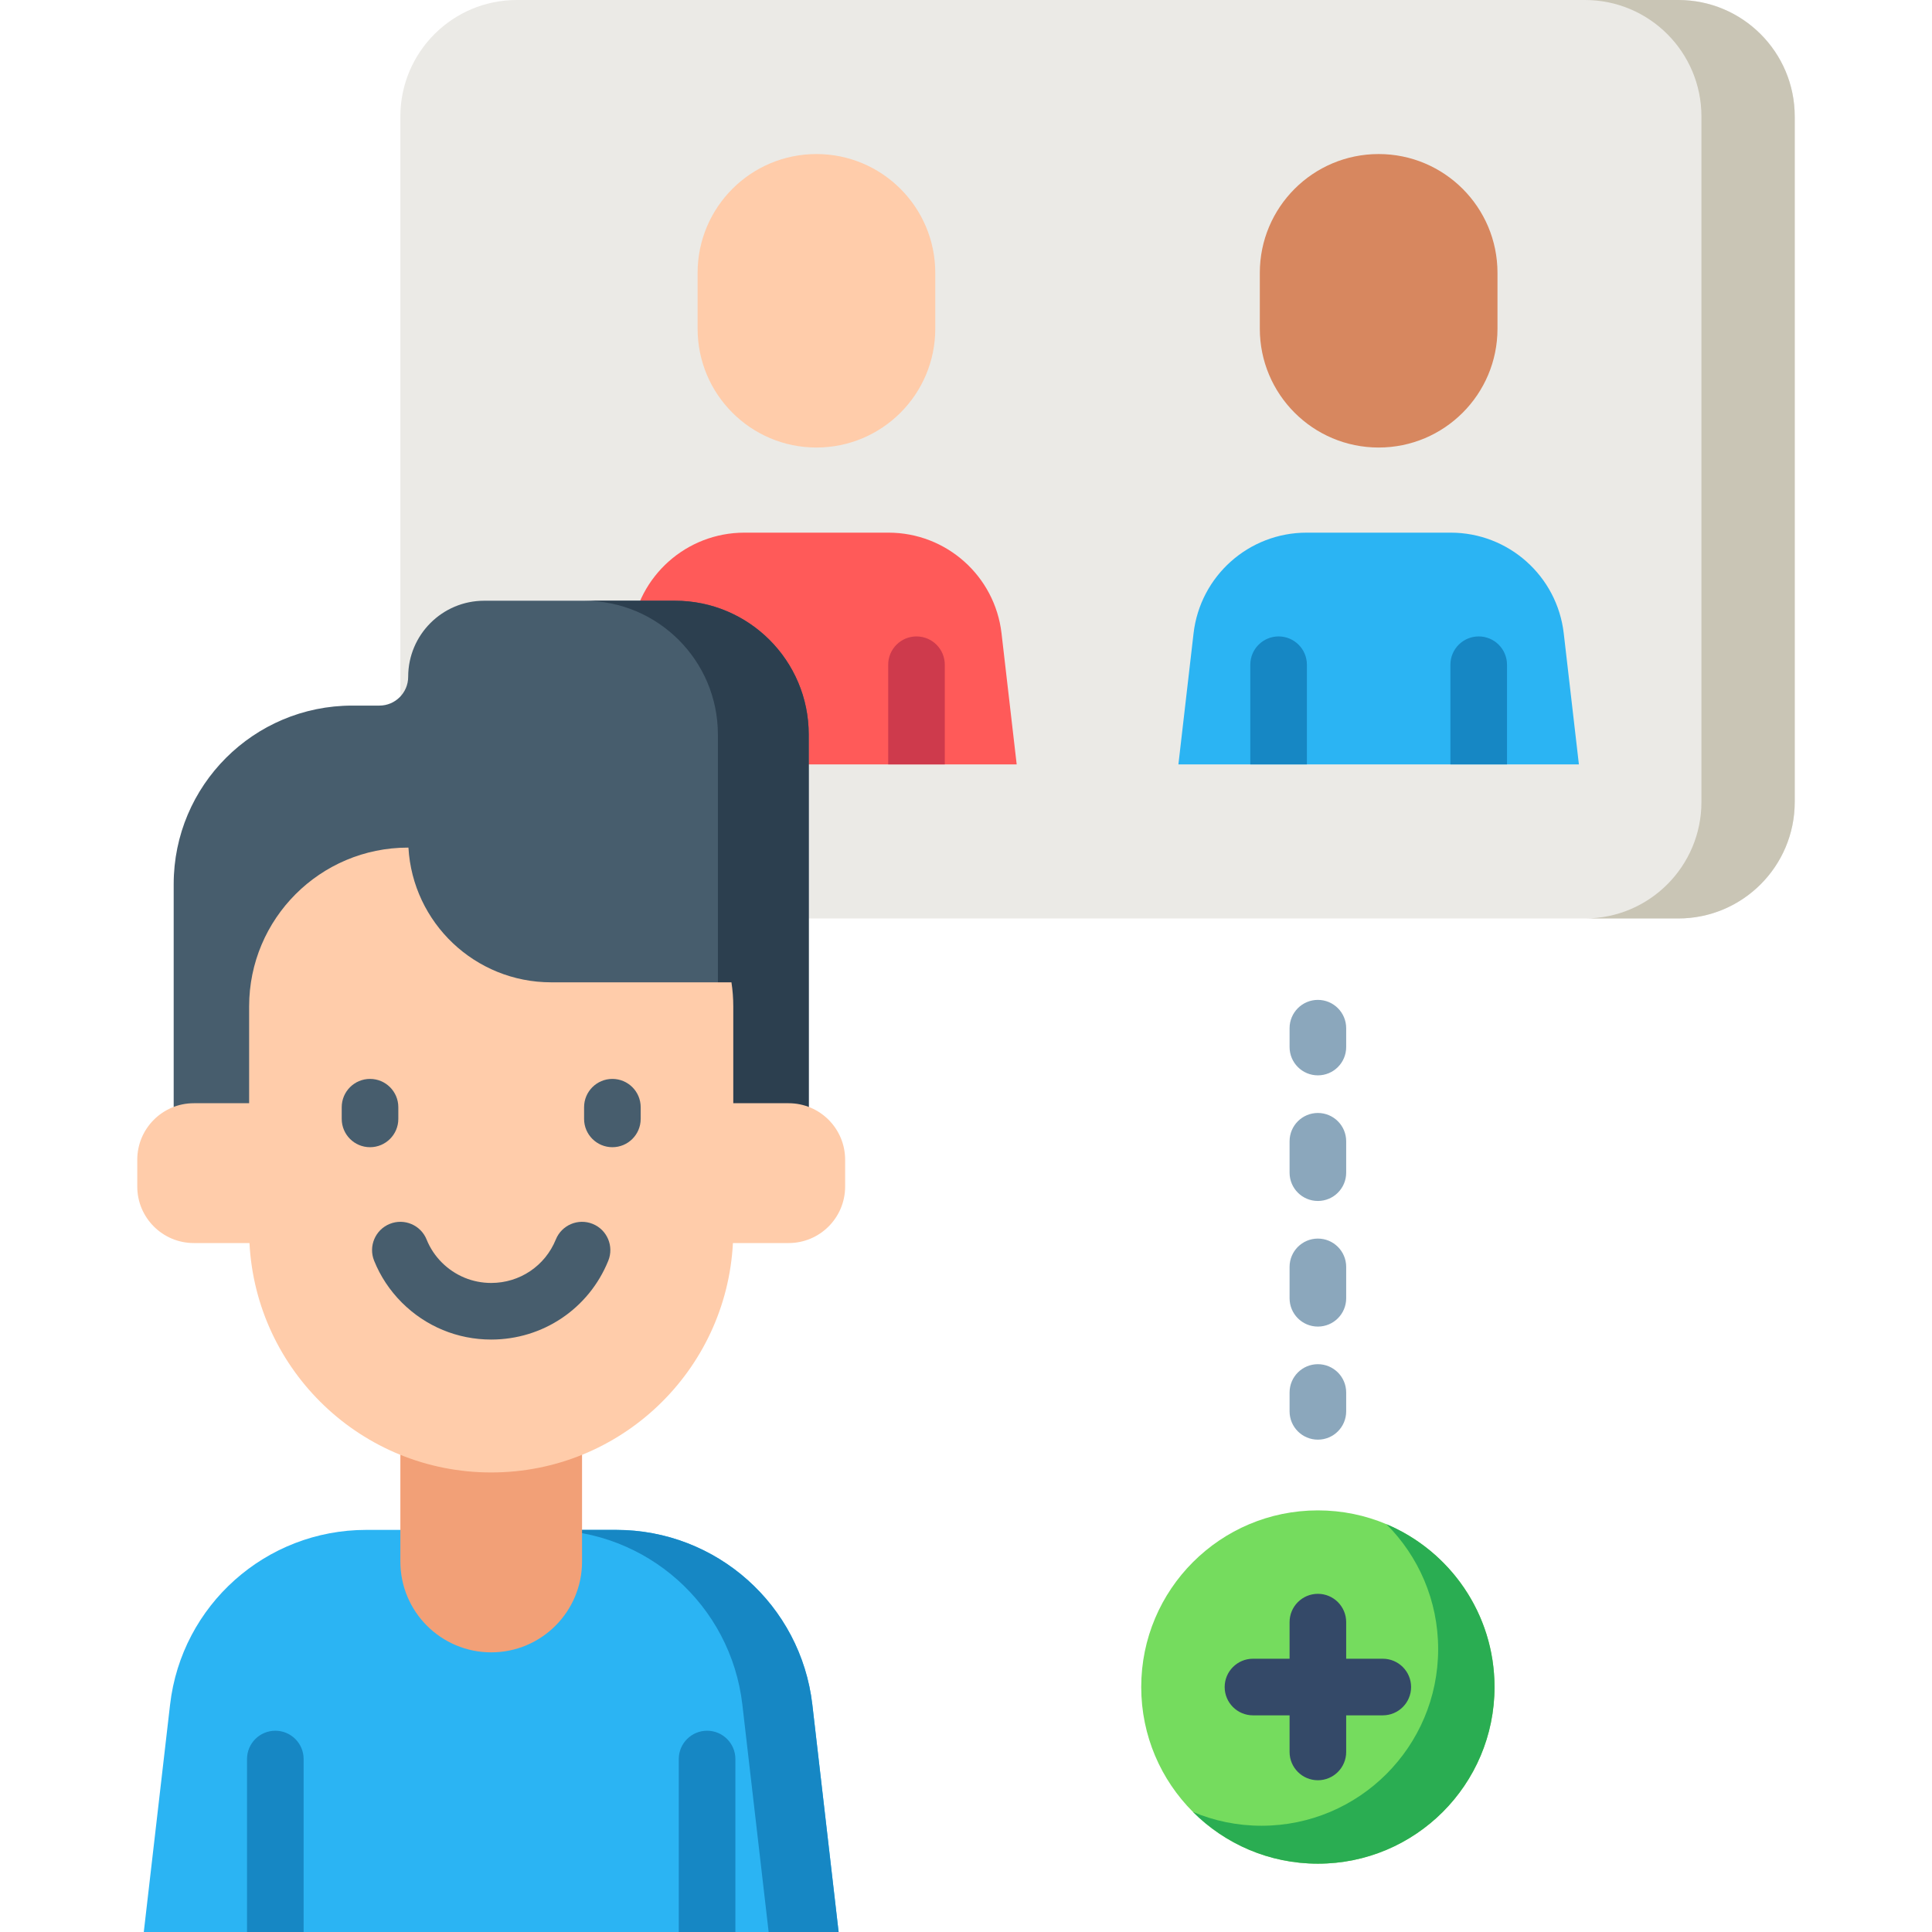 <?xml version="1.0" encoding="iso-8859-1"?>
<!-- Generator: Adobe Illustrator 19.0.0, SVG Export Plug-In . SVG Version: 6.00 Build 0)  -->
<svg version="1.1" id="Capa_1" xmlns="http://www.w3.org/2000/svg" xmlns:xlink="http://www.w3.org/1999/xlink" x="0px" y="0px"
	 viewBox="0 0 512 512" style="enable-background:new 0 0 512 512;" xml:space="preserve">
<circle style="fill:#75DC5E;" cx="349.25" cy="447.08" r="46.813"/>
<path style="fill:#2AAD52;" d="M367.411,403.923c8.474,8.472,13.715,20.177,13.715,33.105c0,25.854-20.959,46.813-46.813,46.813
	c-6.44,0-12.576-1.302-18.161-3.655c8.471,8.469,20.173,13.708,33.098,13.708c25.854,0,46.813-20.959,46.813-46.813
	C396.065,427.668,384.247,411.015,367.411,403.923z"/>
<path style="fill:#EBEAE6;" d="M136.97,0h307.783c17.049,0,30.87,13.821,30.87,30.87v181.663c0,17.049-13.821,30.87-30.87,30.87
	H136.97c-17.049,0-30.87-13.821-30.87-30.87V30.87C106.1,13.821,119.921,0,136.97,0z"/>
<path style="fill:#C9C5B5;" d="M444.752,0h-24.724c17.049,0,30.87,13.821,30.87,30.87v181.663c0,17.049-13.821,30.87-30.87,30.87
	h24.724c17.049,0,30.87-13.821,30.87-30.87V30.87C475.622,13.821,461.801,0,444.752,0z"/>
<path style="fill:#FFCCAA;" d="M216.365,40.823L216.365,40.823c-17.393,0-31.493,14.1-31.493,31.493v14.792
	c0,17.393,14.1,31.493,31.493,31.493l0,0c17.393,0,31.493-14.1,31.493-31.493V72.316C247.858,54.923,233.758,40.823,216.365,40.823z
	"/>
<path style="fill:#FF5A59;" d="M269.433,202.579H163.297l4.015-34.728c1.759-15.215,14.642-26.693,29.962-26.693h38.182
	c15.319,0,28.203,11.478,29.962,26.693L269.433,202.579z"/>
<g>
	<path style="fill:#CE3A4C;" d="M197.351,202.579v-26.42c0-4.142-3.358-7.5-7.5-7.5s-7.5,3.358-7.5,7.5v26.42H197.351z"/>
	<path style="fill:#CE3A4C;" d="M250.38,176.159c0-4.142-3.358-7.5-7.5-7.5s-7.5,3.358-7.5,7.5v26.42h15V176.159z"/>
</g>
<path style="fill:#D7875F;" d="M365.357,40.823L365.357,40.823c-17.393,0-31.493,14.1-31.493,31.493v14.792
	c0,17.393,14.1,31.493,31.493,31.493l0,0c17.393,0,31.493-14.1,31.493-31.493V72.316C396.85,54.923,382.75,40.823,365.357,40.823z"
	/>
<path style="fill:#2BB4F3;" d="M418.424,202.579H312.289l4.015-34.728c1.759-15.215,14.642-26.693,29.962-26.693h38.182
	c15.319,0,28.203,11.478,29.962,26.693L418.424,202.579z"/>
<g>
	<path style="fill:#1687C4;" d="M346.342,202.579v-26.42c0-4.142-3.358-7.5-7.5-7.5s-7.5,3.358-7.5,7.5v26.42H346.342z"/>
	<path style="fill:#1687C4;" d="M399.372,176.159c0-4.142-3.358-7.5-7.5-7.5s-7.5,3.358-7.5,7.5v26.42h15V176.159z"/>
</g>
<g>
	<path style="fill:#8BA7BC;" d="M349.252,381.524c-4.142,0-7.5-3.358-7.5-7.5v-5c0-4.142,3.358-7.5,7.5-7.5s7.5,3.358,7.5,7.5v5
		C356.752,378.167,353.394,381.524,349.252,381.524z"/>
	<path style="fill:#8BA7BC;" d="M349.252,351.558c-4.142,0-7.5-3.358-7.5-7.5v-8.322c0-4.142,3.358-7.5,7.5-7.5s7.5,3.358,7.5,7.5
		v8.322C356.752,348.2,353.394,351.558,349.252,351.558z M349.252,318.27c-4.142,0-7.5-3.358-7.5-7.5v-8.322
		c0-4.142,3.358-7.5,7.5-7.5s7.5,3.358,7.5,7.5v8.322C356.752,314.912,353.394,318.27,349.252,318.27z"/>
	<path style="fill:#8BA7BC;" d="M349.252,284.981c-4.142,0-7.5-3.358-7.5-7.5v-5c0-4.142,3.358-7.5,7.5-7.5s7.5,3.358,7.5,7.5v5
		C356.752,281.624,353.394,284.981,349.252,284.981z"/>
</g>
<path style="fill:#344968;" d="M366.454,439.582h-9.702v-9.702c0-4.142-3.358-7.5-7.5-7.5s-7.5,3.358-7.5,7.5v9.702h-9.702
	c-4.142,0-7.5,3.358-7.5,7.5s3.358,7.5,7.5,7.5h9.702v9.702c0,4.142,3.358,7.5,7.5,7.5s7.5-3.358,7.5-7.5v-9.702h9.702
	c4.142,0,7.5-3.358,7.5-7.5S370.596,439.582,366.454,439.582z"/>
<path style="fill:#2BB4F3;" d="M222.243,512H38.105l6.966-60.252c3.051-26.397,25.403-46.31,51.981-46.31h66.244
	c26.578,0,48.93,19.913,51.981,46.31L222.243,512z"/>
<g>
	<path style="fill:#1687C4;" d="M215.277,451.748c-3.051-26.397-25.403-46.31-51.981-46.31h-18.543
		c26.578,0,48.93,19.913,51.981,46.31L203.7,512h18.543L215.277,451.748z"/>
	<path style="fill:#1687C4;" d="M80.464,512v-45.838c0-4.142-3.358-7.5-7.5-7.5s-7.5,3.358-7.5,7.5V512H80.464z"/>
	<path style="fill:#1687C4;" d="M194.885,512v-45.838c0-4.142-3.358-7.5-7.5-7.5s-7.5,3.358-7.5,7.5V512H194.885z"/>
</g>
<path style="fill:#F2A077;" d="M106.1,365.29v48.526c0,13.296,10.778,24.074,24.074,24.074l0,0
	c13.296,0,24.074-10.778,24.074-24.074V365.29H106.1z"/>
<path style="fill:#475D6D;" d="M178.874,159.199h-50.543c-11.133,0-20.158,9.025-20.158,20.158l0,0c0,4.216-3.417,7.633-7.633,7.633
	h-7.191c-26.134,0-47.32,21.186-47.32,47.32v80.057h168.293v-54.039V234.31v-39.665
	C214.321,175.069,198.451,159.199,178.874,159.199z"/>
<path style="fill:#2C3F4F;" d="M178.874,159.199H154.8c19.577,0,35.447,15.87,35.447,35.447v39.665v26.018v54.039h24.074v-54.039
	V234.31v-39.665C214.321,175.068,198.451,159.199,178.874,159.199z"/>
<path style="fill:#FFCCAA;" d="M223.97,307.35v7.087c0,8.28-6.705,14.984-14.984,14.984h-14.753
	c-0.88,16.93-8.314,32.134-19.825,43.1c-11.51,10.966-27.085,17.694-44.235,17.694c-34.299,0-62.311-26.923-64.059-60.794H51.362
	c-8.28,0-14.984-6.705-14.984-14.984v-7.087c0-8.28,6.705-14.984,14.984-14.984h14.66v-25.649c0-23.252,18.852-42.092,42.093-42.092
	h0.127c1.135,19.917,17.636,35.7,37.831,35.7h47.767c0.324,2.084,0.486,4.215,0.486,6.392v25.649h14.66
	C217.266,292.366,223.97,299.071,223.97,307.35z"/>
<g>
	<path style="fill:#475D6D;" d="M130.174,354.995c-8.933,0-17.34-3.48-23.674-9.798c-3.204-3.204-5.676-6.934-7.355-11.094
		c-1.55-3.841,0.307-8.212,4.148-9.762c3.842-1.551,8.212,0.307,9.762,4.148c0.92,2.281,2.282,4.332,4.045,6.096
		c3.496,3.487,8.141,5.411,13.074,5.411c7.565,0,14.287-4.521,17.125-11.519c1.557-3.839,5.932-5.688,9.769-4.131
		c3.838,1.557,5.688,5.931,4.131,9.769C156.054,346.798,143.876,354.995,130.174,354.995z"/>
	<path style="fill:#475D6D;" d="M98.06,304.021c-4.142,0-7.5-3.358-7.5-7.5v-3.099c0-4.142,3.358-7.5,7.5-7.5s7.5,3.358,7.5,7.5
		v3.099C105.56,300.663,102.202,304.021,98.06,304.021z"/>
	<path style="fill:#475D6D;" d="M162.288,304.021c-4.142,0-7.5-3.358-7.5-7.5v-3.099c0-4.142,3.358-7.5,7.5-7.5s7.5,3.358,7.5,7.5
		v3.099C169.788,300.663,166.43,304.021,162.288,304.021z"/>
</g>
<g>
</g>
<g>
</g>
<g>
</g>
<g>
</g>
<g>
</g>
<g>
</g>
<g>
</g>
<g>
</g>
<g>
</g>
<g>
</g>
<g>
</g>
<g>
</g>
<g>
</g>
<g>
</g>
<g>
</g>
</svg>
